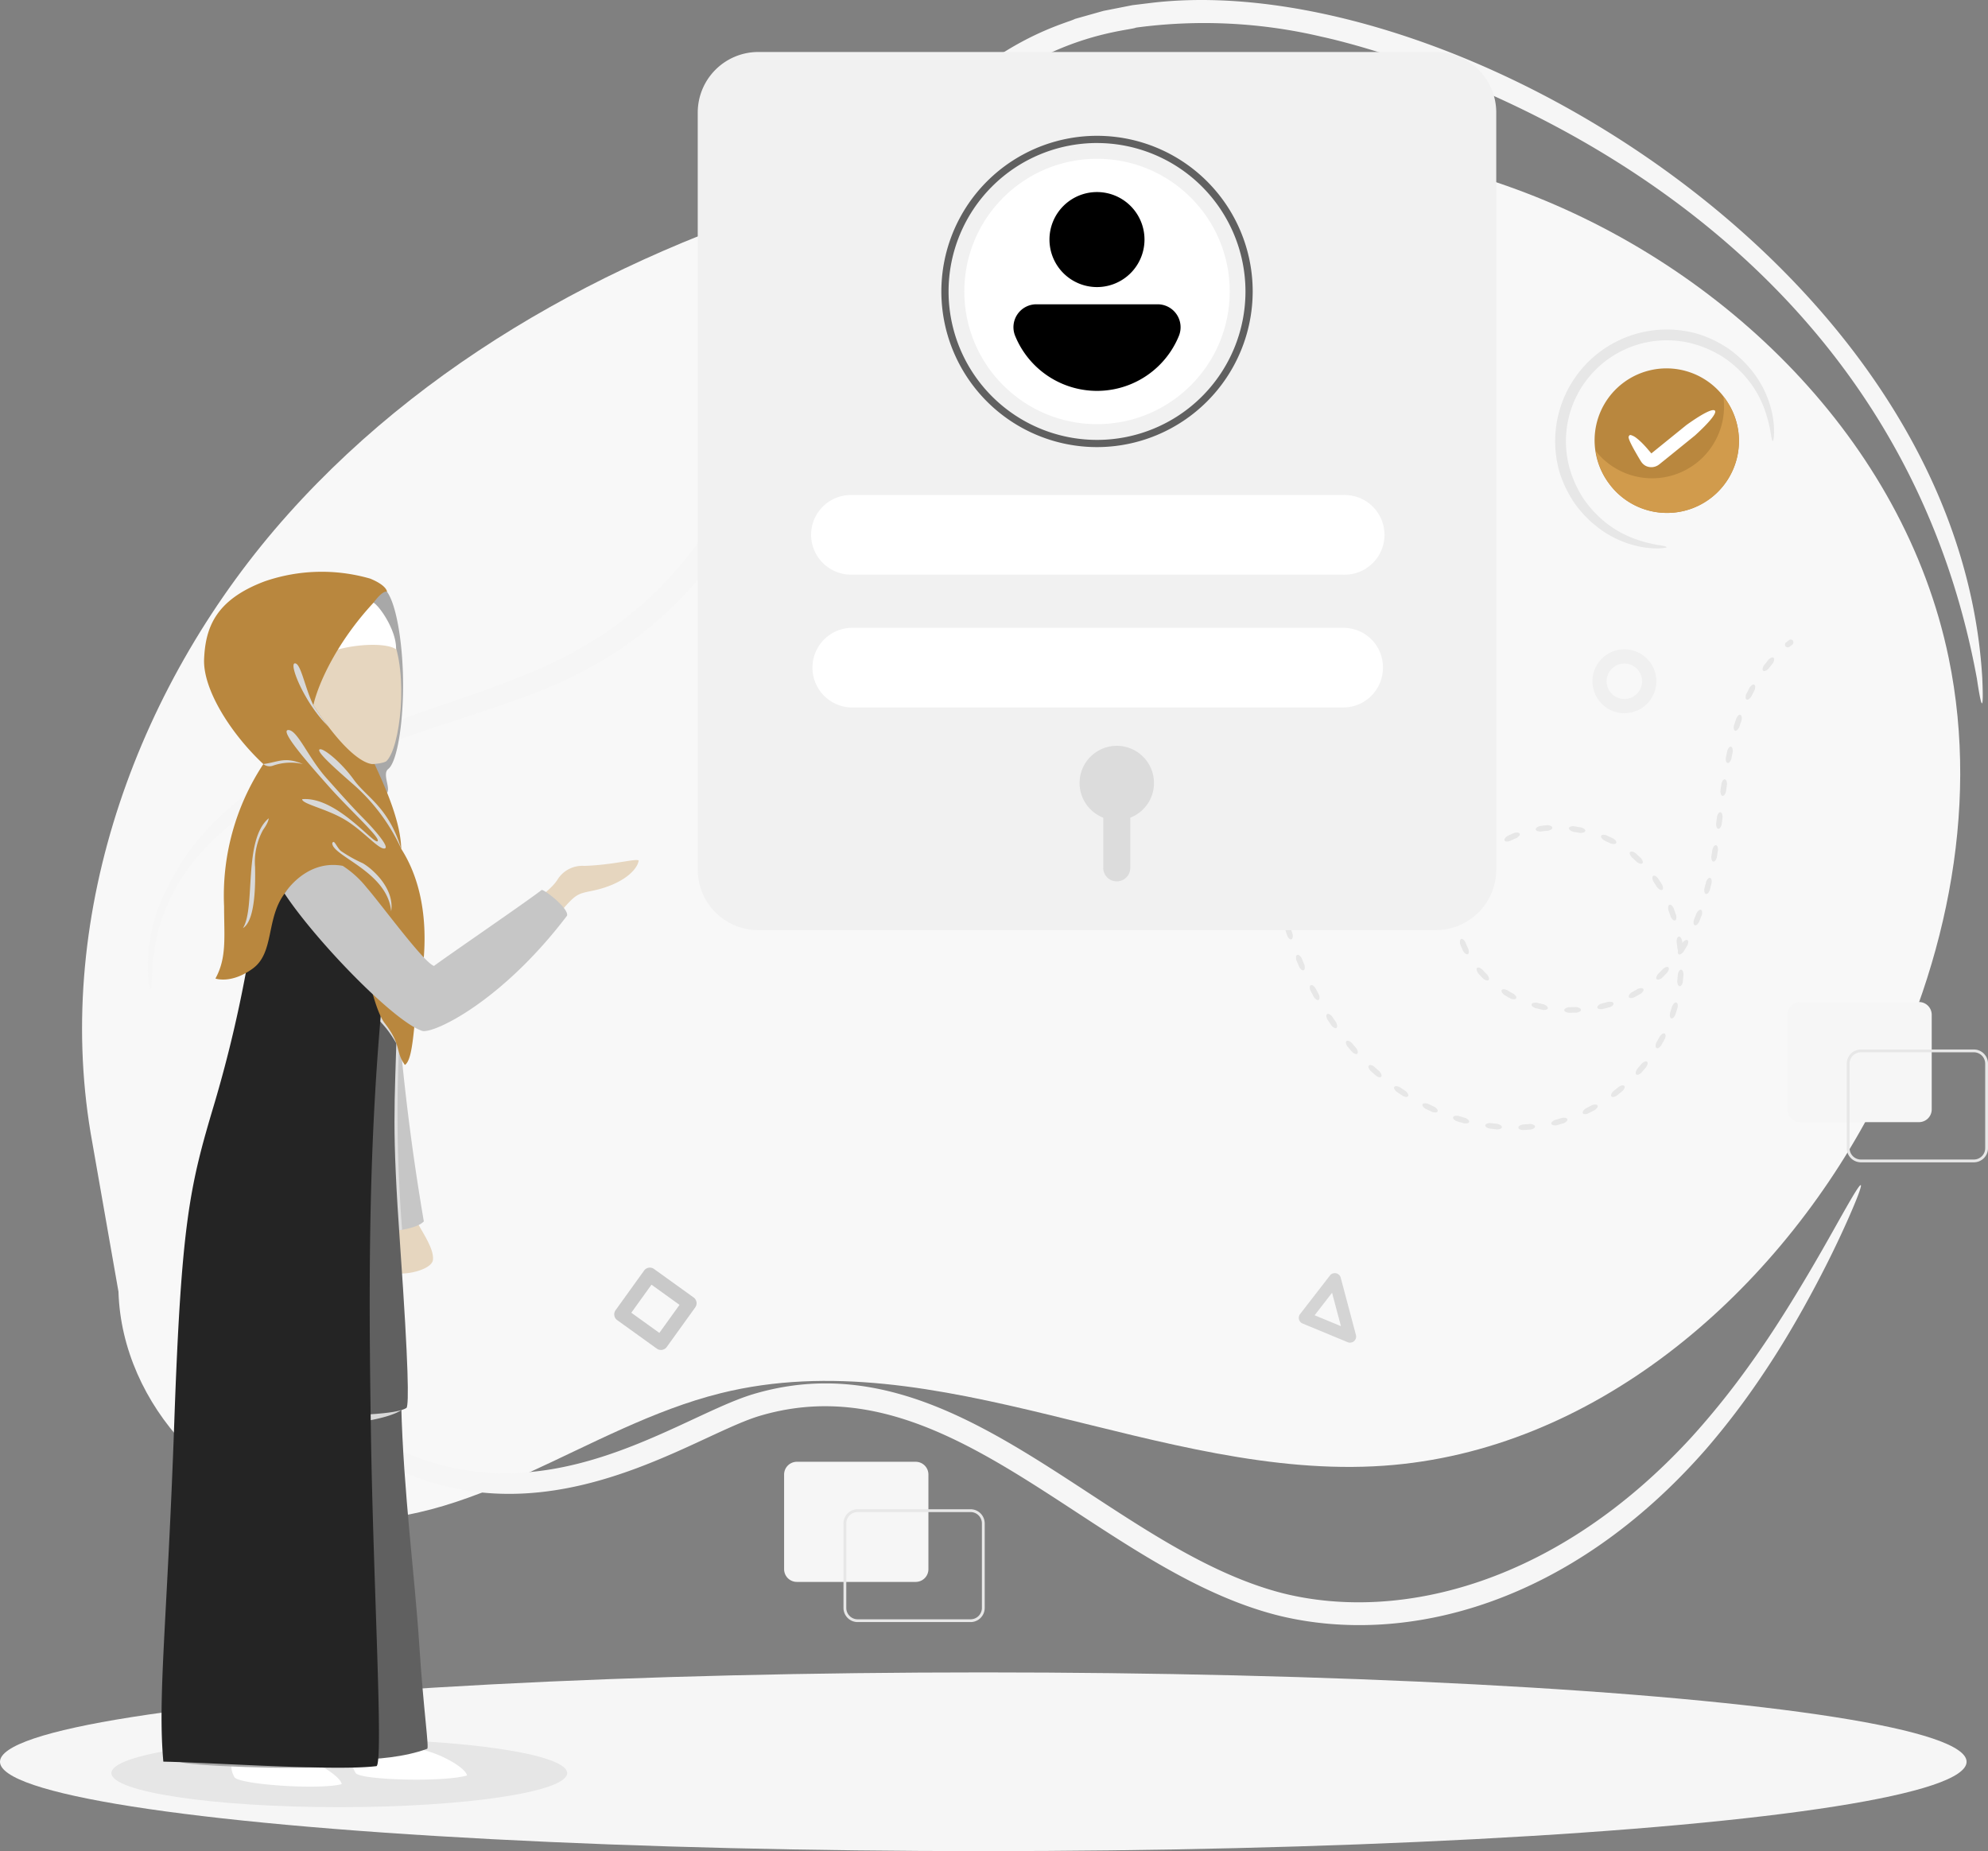 <svg xmlns="http://www.w3.org/2000/svg" width="229.446" height="213.675" viewBox="0 0 229.446 213.675">
  <rect x="0" y="0" width="229.446" height="213.675" fill="#808080" stroke="none"/>
  <g id="Group_57605" data-name="Group 57605" transform="translate(-98.875 -155.234)">
    <path id="Path_153548" data-name="Path 153548" d="M271.978,197.385c-11.369,21.2-32.008,38.843-56.007,40.52-25.823,1.807-51.442-14.608-76.564-8.366-15.43,3.833-29.086,15.983-44.915,14.5C81.455,242.813,70.3,230.915,69.915,217.82L66.7,199.493c-4.256-25.5,5.575-52.182,22.82-71.453s41.22-31.633,66.2-38.339c24.724-6.641,51.555-7.951,75.571.887s44.662,28.988,49.855,54.054C284.837,162.473,280.589,181.337,271.978,197.385Z" transform="translate(42.634 86.515)" fill="#f8f8f8"/>
    <path id="Path_153549" data-name="Path 153549" d="M77.436,173.145a19.485,19.485,0,0,1,2.113-10.232c7.937-16.687,29.2-19.107,44.06-25.918,18.331-8.5,23.142-23.606,31.327-42.108A103.038,103.038,0,0,1,163.3,79.076c9.2-13.765,20.314-16.128,21.088-16.636l3.295-.929,3.351-.66,2.255-.275c34.6-4.062,93.046,30.807,95.827,77.935q.042.975.052,1.625c.013.866-.016,1.3-.087,1.3s-.182-.418-.332-1.266q-.113-.636-.254-1.591C277.294,77.538,212.963,64.53,212.9,64.5a59.069,59.069,0,0,0-21.457-1.059c-.863.467-15.1.837-25.975,17.105a100.565,100.565,0,0,0-8.138,15.407c-8.606,19.445-13.5,34.615-32.72,43.246-14.776,6.547-46.266,10.714-46.751,33.944C77.8,174.854,77.652,174.871,77.436,173.145Zm197.659,23.909c.121.058-.311,1.292-1.363,3.682s-2.717,5.945-5.276,10.534c-1.283,2.291-2.789,4.843-4.632,7.58a88.181,88.181,0,0,1-6.6,8.685c-15.62,17.853-34.551,22.79-49.258,19.22-21.26-5.295-37.912-29.662-60-23.053-8.734,2.642-28.679,17.963-49.383,1.4-12.077-9.7-13.178-24.86-11.6-20.191a36.264,36.264,0,0,0,12.755,18.705c19.979,14.982,37.749.54,47.476-2.421,23.571-7.077,40.715,17.867,61.377,23.018,13.5,3.273,31.548-1.222,47.014-18.117a92.5,92.5,0,0,0,6.678-8.316c1.893-2.63,3.469-5.09,4.835-7.3,2.725-4.424,4.6-7.851,5.882-10.113S274.958,196.988,275.095,197.054Z" transform="translate(38.544 94.98)" fill="#f6f6f6"/>
    <path id="Path_153550" data-name="Path 153550" d="M280.523,220.31c-.13.046-.3-.077-.463-.39l-.276-.843c-.054-.349.011-.548.146-.59s.3.086.468.394l.273.832C280.72,220.06,280.659,220.262,280.523,220.31Zm1.415,3.563c-.126.056-.306-.051-.494-.351l-.345-.818c-.083-.343-.034-.547.1-.6s.31.061.5.355l.34.806C282.114,223.606,282.07,223.813,281.938,223.872Zm1.727,3.422c-.12.068-.309-.022-.524-.3l-.419-.783c-.114-.334-.084-.542.042-.605s.315.033.53.308l.412.771C283.816,227.013,283.791,227.223,283.666,227.294Zm2.059,3.233c-.112.08-.309.01-.552-.248l-.5-.737c-.148-.321-.139-.53-.02-.606s.317,0,.559.252l.488.724C285.845,230.231,285.842,230.443,285.725,230.527Zm2.407,2.981c-.1.093-.305.046-.576-.182l-.579-.675c-.184-.3-.2-.511-.089-.6s.315-.035.584.186l.567.661C288.217,233.2,288.238,233.411,288.132,233.508Zm2.759,2.656c-.089.105-.3.085-.595-.107l-.662-.6c-.221-.276-.263-.481-.165-.583s.309-.074.6.111l.647.583C290.934,235.847,290.983,236.054,290.89,236.164ZM294,238.409c-.072.117-.28.128-.6-.02l-.742-.495c-.259-.242-.33-.439-.247-.553s.3-.117.614.022l.724.483C293.993,238.088,294.071,238.286,294,238.409Zm3.4,1.758c-.053.127-.258.168-.6.071l-.808-.379c-.293-.2-.392-.384-.327-.509s.275-.16.611-.069l.787.37C297.35,239.85,297.457,240.033,297.4,240.167Zm3.633,1.217c-.033.134-.228.206-.581.163l-.857-.25c-.32-.153-.446-.319-.4-.453s.247-.2.593-.163l.834.243C300.934,241.078,301.068,241.243,301.034,241.383Zm3.784.607c-.01.137-.19.241-.546.257l-.889-.1c-.342-.1-.494-.24-.471-.379s.211-.239.558-.259l.863.1C304.667,241.705,304.828,241.846,304.818,241.99Zm3.826-.082c.016.136-.141.272-.488.353l-.893.061c-.354-.033-.529-.146-.532-.287s.165-.274.5-.357l.865-.06C308.443,241.656,308.627,241.765,308.644,241.908Zm3.736-.833c.044.13-.082.3-.4.452l-.862.251c-.357.026-.552-.055-.583-.193s.109-.3.426-.432l.831-.243C312.132,240.872,312.334,240.939,312.38,241.075Zm3.479-1.591c.07.119-.02.306-.305.519l-.794.414c-.338.111-.543.078-.6-.05s.042-.317.317-.528l.767-.4C315.574,239.334,315.786,239.36,315.859,239.484Zm3.1-2.252c.091.1.039.3-.2.569l-.7.561c-.31.175-.517.183-.6.069s-.021-.319.207-.58l.676-.543C318.648,237.141,318.861,237.125,318.957,237.232Zm2.616-2.8c.109.084.1.291-.088.6l-.58.684c-.271.231-.474.278-.576.181s-.081-.309.094-.609l.561-.662C321.252,234.4,321.458,234.341,321.573,234.429Zm2.033-3.248c.123.061.15.267.029.6l-.438.781c-.221.278-.411.363-.531.288s-.139-.288-.025-.616l.423-.756C323.285,231.211,323.476,231.117,323.606,231.181Zm1.345-3.582c.133.034.2.23.149.582l-.271.854c-.161.317-.33.438-.462.388s-.194-.255-.148-.6l.262-.824C324.643,227.694,324.811,227.562,324.951,227.6Zm.557-3.789c.138,0,.246.181.271.537l-.081.894c-.089.345-.228.5-.367.478s-.244-.208-.273-.553l.078-.861C325.227,223.969,325.363,223.8,325.508,223.809Zm-.267-3.82c.135-.024.279.125.379.467l.11.89c-.014.356-.117.536-.257.546s-.282-.151-.384-.482l-.106-.858C325,220.205,325.1,220.015,325.24,219.989Zm-1.077-3.674c.127-.054.3.061.471.374l.3.846c.063.351,0,.549-.134.588s-.308-.087-.479-.388l-.288-.815C323.976,216.578,324.03,216.371,324.164,216.315Zm-1.887-3.333c.11-.082.3-.011.544.253l.49.755c.144.327.13.533.007.6s-.321-.014-.557-.266l-.47-.724C322.156,213.283,322.161,213.068,322.276,212.982Zm-2.668-2.744c.082-.107.3-.1.605.086l.662.613c.221.282.259.487.157.585s-.313.066-.6-.119l-.632-.585C319.583,210.548,319.518,210.355,319.609,210.238Zm-3.332-1.876c.049-.128.251-.17.6-.072l.816.385c.295.2.391.385.321.508s-.282.156-.615.066l-.778-.367C316.334,208.682,316.225,208.5,316.277,208.362Zm-3.721-.89c.013-.137.2-.232.554-.23l.888.15c.339.115.48.265.447.4s-.229.226-.574.23l-.849-.143C312.7,207.764,312.542,207.615,312.556,207.472Zm-3.821.153c-.025-.134.122-.292.466-.4q.447-.065.9-.1c.359.03.537.151.542.291s-.16.266-.492.352q-.429.033-.854.095C308.95,207.852,308.762,207.768,308.735,207.625Zm-3.6,1.28c-.067-.119.023-.316.317-.527q.406-.2.826-.371c.352-.08.559-.017.605.116s-.074.3-.364.482q-.4.16-.781.351C305.414,209.051,305.209,209.031,305.138,208.9Zm-2.959,2.41c-.1-.089-.088-.3.116-.6q.312-.33.65-.633c.3-.2.521-.206.609-.1s.032.308-.178.576q-.318.286-.612.6C302.489,211.356,302.29,211.409,302.179,211.314Zm-1.928,3.292c-.129-.045-.192-.253-.107-.606q.175-.42.386-.823c.217-.29.417-.375.537-.3s.137.278.034.6q-.2.379-.363.772C300.555,214.535,300.388,214.655,300.251,214.607Zm-.5,3.772c-.134.013-.28-.149-.35-.509a8.827,8.827,0,0,1,.022-.914c.085-.355.238-.51.376-.49s.233.2.267.54a8.151,8.151,0,0,0-.02.847C300,218.186,299.9,218.365,299.75,218.379Zm1.149,3.631c-.119.066-.316-.023-.526-.319q-.2-.408-.364-.834c-.074-.356,0-.562.129-.6s.3.083.473.373q.152.4.341.781C301.045,221.734,301.026,221.939,300.9,222.01Zm2.392,2.977c-.091.1-.306.08-.6-.128q-.323-.316-.622-.656c-.192-.306-.2-.521-.093-.609s.308-.03.576.182q.284.322.591.623C303.341,224.678,303.388,224.879,303.291,224.987Zm3.183,2.12c-.059.124-.266.158-.61.047-.273-.128-.523-.3-.783-.45-.275-.233-.354-.426-.276-.543s.291-.13.611-.007c.248.144.484.308.745.429C306.435,226.79,306.535,226.977,306.474,227.107Zm3.646,1.15c-.023.136-.213.217-.57.19l-.875-.212c-.329-.139-.46-.3-.418-.433s.244-.21.589-.188l.837.2C310,227.955,310.144,228.115,310.12,228.257Zm3.823.184c.011.137-.153.264-.505.326l-.9.013c-.353-.053-.52-.174-.513-.315s.183-.264.523-.329l.864-.012C313.753,228.179,313.932,228.3,313.943,228.441Zm3.759-.749c.044.13-.085.293-.412.438l-.871.229c-.356.035-.548-.043-.575-.182s.114-.3.428-.446l.835-.22C317.454,227.483,317.657,227.555,317.7,227.692Zm3.45-1.651c.075.115-.007.3-.287.526l-.785.44c-.335.122-.54.094-.6-.033s.035-.32.3-.539l.75-.421C320.859,225.9,321.073,225.92,321.152,226.041Zm2.888-2.5c.1.091.076.3-.129.592l-.628.644c-.3.2-.512.219-.6.113s-.046-.312.163-.583l.6-.618C323.723,223.483,323.932,223.441,324.04,223.536Z" transform="translate(-32.606 43.354)" fill="#e7e7e7"/>
    <path id="Path_153551" data-name="Path 153551" d="M350.825,208.787c.12.066.138.273,0,.6l-.473.761c-.234.268-.427.344-.543.263s-.125-.294,0-.617l.457-.735C350.5,208.8,350.7,208.717,350.825,208.787Zm1.558-3.5c.13.046.183.248.107.595l-.329.829c-.182.3-.359.414-.488.357s-.177-.265-.106-.606l.321-.808C352.07,205.357,352.247,205.239,352.383,205.287Zm1.053-3.688c.134.03.213.225.182.577l-.219.862c-.141.324-.3.457-.439.419s-.21-.237-.184-.585l.215-.847C353.136,201.706,353.3,201.567,353.437,201.6Zm.689-3.771c.136.02.231.208.231.561l-.143.874c-.113.334-.263.482-.4.456s-.23-.215-.234-.566l.142-.865C353.836,197.957,353.983,197.806,354.126,197.827Zm.51-3.8c.136.017.238.2.25.555l-.112.876c-.1.337-.246.491-.386.472s-.238-.2-.254-.556l.112-.874C354.351,194.161,354.492,194.006,354.636,194.024Zm.516-3.8c.136.021.235.209.242.56l-.124.87c-.105.334-.252.487-.392.469s-.235-.2-.246-.557l.125-.876C354.865,190.352,355.009,190.2,355.152,190.222Zm.705-3.768c.134.031.221.226.207.575l-.177.857c-.126.326-.282.47-.421.445s-.223-.216-.211-.569l.18-.869C355.564,186.563,355.716,186.422,355.857,186.454Zm1.084-3.675c.129.048.192.253.139.6l-.273.827c-.162.308-.334.435-.47.4s-.2-.237-.145-.588l.279-.846C356.638,182.851,356.806,182.729,356.941,182.779Zm1.6-3.478c.119.068.15.282.044.612l-.4.772c-.207.278-.4.378-.526.319s-.159-.263-.053-.6l.408-.8C358.237,179.323,358.421,179.23,358.546,179.3Zm2.235-3.1c.1.093.087.309-.082.61l-.541.671c-.258.229-.466.288-.581.206s-.1-.287.069-.6l.563-.7C360.476,176.153,360.674,176.1,360.781,176.2Zm2.222-1.99a.363.363,0,0,1-.036.433l-.379.3a.364.364,0,0,1-.431-.073.334.334,0,0,1,.025-.428l.4-.31A.334.334,0,0,1,363,174.207Z" transform="translate(-57.196 54.967)" fill="#e7e7e7"/>
    <g id="Group_57562" data-name="Group 57562" transform="translate(98.875 348.279)">
      <ellipse id="Ellipse_422" data-name="Ellipse 422" cx="113.487" cy="10.315" rx="113.487" ry="10.315" transform="translate(0 0)" fill="#f6f6f6"/>
    </g>
    <g id="Group_57564" data-name="Group 57564" transform="translate(179.408 161.234)">
      <path id="Path_153557" data-name="Path 153557" d="M267.45,76.5v87.385a6.99,6.99,0,0,1-6.991,6.991h-78.17a6.991,6.991,0,0,1-7-6.991V76.5a6.991,6.991,0,0,1,7-6.991h78.17A6.99,6.99,0,0,1,267.45,76.5Z" transform="translate(-175.292 -69.508)" fill="#f1f1f1"/>
      <path id="Path_153558" data-name="Path 153558" d="M251.833,197.3a4.285,4.285,0,0,1-2.737,4v5.8a1.532,1.532,0,0,1-.46,1.1,1.559,1.559,0,0,1-2.659-1.1v-5.8a4.294,4.294,0,1,1,5.856-4Z" transform="translate(-199.178 -112.917)" fill="#dcdcdc"/>
      <path id="Path_153559" data-name="Path 153559" d="M261.463,168.291a4.59,4.59,0,0,1-4.6,4.6h-56.81a4.6,4.6,0,0,1,0-9.194h56.81A4.555,4.555,0,0,1,261.463,168.291Zm-66-15.323a4.589,4.589,0,0,1,4.6-4.6h56.81a4.6,4.6,0,1,1,0,9.194h-56.81A4.624,4.624,0,0,1,195.46,152.968Z" transform="translate(-182.381 -97.228)" fill="#fff"/>
      <g id="Group_57563" data-name="Group 57563" transform="translate(28.114 9.678)">
        <path id="Path_153560" data-name="Path 153560" d="M236.611,120.363A17.966,17.966,0,1,1,254.577,102.4,17.986,17.986,0,0,1,236.611,120.363Zm0-35.1A17.134,17.134,0,1,0,253.744,102.4,17.153,17.153,0,0,0,236.611,85.264Z" transform="translate(-218.644 -84.432)" fill="#606060"/>
        <ellipse id="Ellipse_423" data-name="Ellipse 423" cx="15.317" cy="15.317" rx="15.317" ry="15.317" transform="translate(2.649 2.649)" fill="#fff"/>
        <path id="Path_153561" data-name="Path 153561" d="M235.63,99.921a5.484,5.484,0,1,1,5.488,5.488A5.486,5.486,0,0,1,235.63,99.921Zm14.943,11.109a10.207,10.207,0,0,1-18.909,0,2.646,2.646,0,0,1,2.453-3.634h13.995A2.65,2.65,0,0,1,250.573,111.03Z" transform="translate(-223.152 -87.95)"/>
      </g>
    </g>
    <g id="Group_57597" data-name="Group 57597" transform="translate(278.368 193.272)">
      <path id="Path_153627" data-name="Path 153627" d="M353,131.778c-.066,0-.148-.322-.241-.953a15.619,15.619,0,0,0-.722-2.752,11.9,11.9,0,0,0-2.43-3.983,12.649,12.649,0,0,0-2.294-1.973,13.019,13.019,0,0,0-3.154-1.46,11.646,11.646,0,0,0-14.524,14.536,13.029,13.029,0,0,0,1.462,3.15,12.631,12.631,0,0,0,1.972,2.291,11.9,11.9,0,0,0,3.981,2.429,15.688,15.688,0,0,0,2.751.724c.631.094.953.177.953.245s-.322.118-.984.146a10.6,10.6,0,0,1-2.951-.41,11.716,11.716,0,0,1-4.427-2.355,13.105,13.105,0,0,1-2.245-2.423,13.752,13.752,0,0,1-1.7-3.431,12.892,12.892,0,0,1,16.079-16.092,13.734,13.734,0,0,1,3.436,1.7,13.107,13.107,0,0,1,2.426,2.246,11.707,11.707,0,0,1,2.357,4.429,10.552,10.552,0,0,1,.409,2.952C353.126,131.456,353.075,131.778,353,131.778Z" transform="translate(-327.891 -118.911)" fill="#e7e7e7"/>
      <path id="Path_153628" data-name="Path 153628" d="M351.6,134.259a8.3,8.3,0,0,1-14.637,5.355c-.077-.089-.149-.183-.222-.277a8.3,8.3,0,1,1,13.189-10.075c.124.166.243.332.349.507A8.24,8.24,0,0,1,351.6,134.259Z" transform="translate(-330.389 -121.387)" fill="#b9873e"/>
      <path id="Path_153629" data-name="Path 153629" d="M351.639,135.963A8.3,8.3,0,0,1,337,141.318c-.077-.089-.149-.183-.221-.277a8.23,8.23,0,0,1-1.657-3.919c.051.068.107.136.162.2a8.3,8.3,0,0,0,14.637-5.355,8.032,8.032,0,0,0-.081-1.163c.047.055.085.106.128.162.124.166.243.332.349.507A8.239,8.239,0,0,1,351.639,135.963Z" transform="translate(-330.433 -123.091)" fill="#d19b4c"/>
      <path id="Path_153630" data-name="Path 153630" d="M350.914,133.322c.209.258-.526,1.24-2.309,2.862l-2.375,1.924-1.188.962-.3.24-.148.12-.127.1a1.481,1.481,0,0,1-.156.106,1.45,1.45,0,0,1-1.422.034,1.472,1.472,0,0,1-.487-.458l-.084-.132-.051-.084-.1-.165-.186-.315-.326-.568c-.2-.351-.352-.648-.467-.888a3.239,3.239,0,0,1-.219-.545.5.5,0,0,0-.037-.139c-.008-.017.016-.026.029-.061a.79.79,0,0,1,.077-.152.243.243,0,0,1,.226-.012,1.95,1.95,0,0,1,.608.341,7.158,7.158,0,0,1,.78.713q.217.225.456.5l.467.546a.028.028,0,0,0,.018-.014l4.03-3.264C349.586,133.572,350.694,133.051,350.914,133.322Z" transform="translate(-332.475 -123.952)" fill="#fff"/>
    </g>
    <g id="Group_57598" data-name="Group 57598" transform="translate(282.669 230.188)">
      <path id="Path_153631" data-name="Path 153631" d="M335.44,177.085a3.687,3.687,0,1,1,.331,5.2A3.691,3.691,0,0,1,335.44,177.085Zm4.3,3.788a2.046,2.046,0,1,0-2.887.184A2.048,2.048,0,0,0,339.744,180.873Z" transform="translate(-334.523 -175.836)" fill="#f0f0f0"/>
    </g>
    <g id="Group_57599" data-name="Group 57599" transform="translate(169.769 301.56)" opacity="0.5">
      <path id="Path_153632" data-name="Path 153632" d="M164.405,285.9a.818.818,0,0,1,.611.144l4.571,3.289a.821.821,0,0,1,.187,1.146l-3.289,4.571a.821.821,0,0,1-1.146.187l-4.571-3.289a.821.821,0,0,1-.187-1.146l3.289-4.571A.818.818,0,0,1,164.405,285.9Zm3.557,4.286-3.238-2.33-2.33,3.238,3.238,2.33Z" transform="translate(-160.427 -285.893)" fill="#999"/>
    </g>
    <g id="Group_57600" data-name="Group 57600" transform="translate(248.774 302.191)" opacity="0.5">
      <path id="Path_153633" data-name="Path 153633" d="M286.231,286.89a.706.706,0,0,1,.863.5l1.759,6.616a.706.706,0,0,1-.952.833l-5.21-2.158a.706.706,0,0,1-.288-1.084l3.451-4.458A.705.705,0,0,1,286.231,286.89Zm.891,6.1-1.026-3.858-2.012,2.6Z" transform="translate(-282.255 -286.867)" fill="#b0b0b0"/>
    </g>
    <g id="Group_57601" data-name="Group 57601" transform="translate(305.17 270.896)">
      <path id="Path_153634" data-name="Path 153634" d="M385.875,240.078v10.927a1.471,1.471,0,0,1-1.47,1.47H370.69a1.471,1.471,0,0,1-1.47-1.47V240.078a1.471,1.471,0,0,1,1.47-1.47H384.4A1.471,1.471,0,0,1,385.875,240.078Z" transform="translate(-369.22 -238.608)" fill="#f6f6f6"/>
      <path id="Path_153635" data-name="Path 153635" d="M394.452,260.082h-13.03a1.637,1.637,0,0,1-1.638-1.632v-9.761a1.637,1.637,0,0,1,1.638-1.632h13.03a1.634,1.634,0,0,1,1.632,1.632v9.761A1.634,1.634,0,0,1,394.452,260.082Zm-13.03-12.7a1.312,1.312,0,0,0-1.314,1.308v9.761a1.312,1.312,0,0,0,1.314,1.308h13.03a1.309,1.309,0,0,0,1.308-1.308v-9.761a1.309,1.309,0,0,0-1.308-1.308Z" transform="translate(-372.933 -241.578)" fill="#e7e7e7"/>
    </g>
    <g id="Group_57602" data-name="Group 57602" transform="translate(189.375 323.967)">
      <path id="Path_153636" data-name="Path 153636" d="M207.316,321.916v10.927a1.471,1.471,0,0,1-1.47,1.47H192.131a1.471,1.471,0,0,1-1.47-1.47V321.916a1.471,1.471,0,0,1,1.47-1.47h13.715A1.471,1.471,0,0,1,207.316,321.916Z" transform="translate(-190.662 -320.446)" fill="#f6f6f6"/>
      <path id="Path_153637" data-name="Path 153637" d="M215.893,341.92H202.864a1.637,1.637,0,0,1-1.638-1.632v-9.761a1.637,1.637,0,0,1,1.638-1.632h13.029a1.634,1.634,0,0,1,1.632,1.632v9.761A1.634,1.634,0,0,1,215.893,341.92Zm-13.029-12.7a1.312,1.312,0,0,0-1.314,1.308v9.761a1.312,1.312,0,0,0,1.314,1.308h13.029a1.309,1.309,0,0,0,1.308-1.308v-9.761a1.309,1.309,0,0,0-1.308-1.308Z" transform="translate(-194.375 -323.416)" fill="#e7e7e7"/>
    </g>
    <g id="Group_57558" data-name="Group 57558" transform="translate(111.732 221.231)">
      <ellipse id="Ellipse_421" data-name="Ellipse 421" cx="26.3" cy="3.936" rx="26.3" ry="3.936" transform="translate(0 134.734)" fill="#e6e6e6" style="mix-blend-mode: multiply;isolation: isolate"/>
      <path id="Path_153524" data-name="Path 153524" d="M562.672,1832.07c2.536.416,5.571,2.2,5.695,3.076-2.618.79-12.092.543-12.816-.25a2.5,2.5,0,0,1-.349-2.12A45.962,45.962,0,0,1,562.672,1832.07Zm-14.326.765c2.516.523,5.472,2.438,5.56,3.315-2.649.678-11.658.047-12.348-.776a2.5,2.5,0,0,1-.26-2.132A42.438,42.438,0,0,1,548.346,1832.835Z" transform="translate(-527.329 -1696.202)" fill="#fff"/>
      <path id="Path_153525" data-name="Path 153525" d="M665.438,1318.431c.249,9.893,1.58,19.873,2.078,27.6s1.164,11.972.914,12.055c-5.155,1.912-13.024,1.081-13.024,1.081-.526-7.482-.776-20.119-.776-20.617.581-9.478.748-14.881,2.909-18.124S665.438,1318.431,665.438,1318.431Z" transform="translate(-631.986 -1222.219)" fill="#606060"/>
      <path id="Path_153526" data-name="Path 153526" d="M655.38,1327.576c.4-.9.806-1.52,1.272-1.692,1.372-.507,4.718,3.735,4.718,3.735a10.678,10.678,0,0,1-2.6.538c.04,8.875.029,13.542.016,15.376-1.614-.047-2.69-.16-2.69-.16C655.717,1339.954,655.481,1331.834,655.38,1327.576Zm10.766-22.379c-1.761,1.142-6.251,1.557-6.251,1.557-.416-1.746-3.742-3.241,0-3.493A9.236,9.236,0,0,1,666.146,1305.2Z" transform="translate(-632.678 -1208.425)" fill="#d8d8d8" style="mix-blend-mode: multiply;isolation: isolate"/>
      <path id="Path_153527" data-name="Path 153527" d="M482.742,1597.125v18.206c-4.323.5-16.877-.056-17.622-.485.332-7.246,1.5-16.89,1.579-18.636C468.775,1594.049,482.742,1594.8,482.742,1597.125Z" transform="translate(-457.187 -1477.468)" fill="#a8a8a8"/>
      <path id="Path_153528" data-name="Path 153528" d="M481.466,1599.026c-.138.349-.3.724-.466,1.08.182-1.8.316-3.14.342-3.691.751-.776,3.05-1.181,5.682-1.265a41.873,41.873,0,0,1,7.827,1.513,5.076,5.076,0,0,1,2.536,2.363C489.408,1599.572,481.551,1598.77,481.466,1599.026Z" transform="translate(-471.834 -1477.673)" fill="#d8d8d8" style="mix-blend-mode: multiply;isolation: isolate"/>
      <path id="Path_153529" data-name="Path 153529" d="M694.168,106.775a3.225,3.225,0,0,1,3.433-.166c1.143,1.58,1.863,6.288,1.857,10.853s-.723,8.836-1.708,9.6,1.2,3.41-1.251,2.912c-3.991-6.692-5.986-15.63-4.947-18.83A9,9,0,0,1,694.168,106.775Z" transform="translate(-665.791 -104.301)" fill="#a8a8a8"/>
      <path id="Path_153530" data-name="Path 153530" d="M785.379,516.026c2.19-1.941,2.872-2.418,3.415-3.26a3.361,3.361,0,0,1,3.092-1.59c3.416-.114,5.928-.881,6.283-.621-.174,1.144-1.941,2.771-5.256,3.473-2.163.458-1.941.233-5.409,4.433A18.947,18.947,0,0,0,785.379,516.026Zm-12.732,36.368c.724,1.338,1.922,3.075,1.772,4.27-.161,1.283-4.218,2.1-5.266,1.164-.724-.874-.05-4.982-.05-4.982A14.963,14.963,0,0,1,772.647,552.393Z" transform="translate(-737.31 -477.223)" fill="#e6d6bf"/>
      <path id="Path_153531" data-name="Path 153531" d="M768.653,700.26a268.3,268.3,0,0,0,3.218,26.976c-.921,1.022-4.419,1.193-4.419,1.193C766.456,719.418,768.653,700.26,768.653,700.26Z" transform="translate(-735.811 -652.252)" fill="#c6c6c6"/>
      <path id="Path_153532" data-name="Path 153532" d="M769.1,705.566c-.155-1.725-.3-3.514-.425-5.356,0,0-2.2,19.158-1.2,28.169a17.313,17.313,0,0,0,1.908-.221A170.242,170.242,0,0,1,769.1,705.566Z" transform="translate(-735.828 -652.205)" fill="#dedede" style="mix-blend-mode: multiply;isolation: isolate"/>
      <path id="Path_153533" data-name="Path 153533" d="M545.915,551.742c-.276,10.4-.616,12.018.374,26.109s.989,18.087.74,18.583c-2.12,1.559-21.449.621-21.449.621.063-5.862,5.529-61.935,5.529-61.935s13.069,8.064,14.183,11.431S545.967,549.823,545.915,551.742Z" transform="translate(-512.954 -499.931)" fill="#606060"/>
      <path id="Path_153534" data-name="Path 153534" d="M736.446,674.208c1.341,1.121,2.581,3.177,2.584,4.459a33.847,33.847,0,0,0,.341,3.579h0c-1.553-2.639-1.863-2.081-2.52-3.734a6.182,6.182,0,0,0-1.452-2.556C736.446,674.208,735.106,673.085,736.446,674.208Z" transform="translate(-706.486 -627.807)" fill="#dedede" style="mix-blend-mode: multiply;isolation: isolate"/>
      <path id="Path_153535" data-name="Path 153535" d="M463.151,535.376c-1.837,18.3-1.763,35.071-1.492,52.307s1.443,37.446.654,38.189c-4.711.594-18.671-.4-24.617-.516-.673-7.578.448-16.129,1.262-39.161s1.758-27.195,4.6-36.7a149.822,149.822,0,0,0,4.122-17.831c1.514-7.282,4.783-12.346,9.361-7.648S463.582,531.083,463.151,535.376Z" transform="translate(-431.701 -488.008)" fill="#242424"/>
      <path id="Path_153536" data-name="Path 153536" d="M665.006,168.292c1.953,4.24.981,12.969-.665,14.424-1.58.789-6.485-.042-7.649-1.206s-2.161-8.65-.415-11.476S663.841,166.875,665.006,168.292Z" transform="translate(-632.635 -160.825)" fill="#e6d6bf"/>
      <path id="Path_153537" data-name="Path 153537" d="M670.94,130.148c2.2-1.455,7.486-1.882,8.835-.921.078-1.863-1.475-4.4-2.393-5.231s-4.114-.748-5.57,1.5A6.482,6.482,0,0,0,670.94,130.148Z" transform="translate(-646.923 -120.275)" fill="#fff"/>
      <path id="Path_153538" data-name="Path 153538" d="M520.206,85.39c-4.24,4.558-6.4,9.377-6.945,11.83,4.863,7.441,7.064,6.795,7.064,6.795,1.414,3.056,3,6.715,3.08,9.79,3.659,5.737,2.743,13.051,2.077,16.212s-.574,8.064-1.659,8.729c-1.164-1.663-.336-2.245-2.329-4.822S518,118.877,516.756,117.8a4.84,4.84,0,0,0-6.817,1.164c-2.16,2.91-1.164,6.817-3.658,8.646s-4.323,1.164-4.323,1.164c1.33-2.406,1-4.821,1-8.313a27.549,27.549,0,0,1,4.531-16.442c-3.658-3.409-7-8.572-6.837-12.147s1.289-6.806,7-8.95a20.183,20.183,0,0,1,12.169-.311c1.965.81,1.941,1.517,1.941,1.517C521.219,83.953,520.206,85.39,520.206,85.39Z" transform="translate(-489.952 -81.818)" fill="#b9873e"/>
      <path id="Path_153539" data-name="Path 153539" d="M624.325,218.064c.706-.125,1.164,2.785,2.161,4.822.612.932,1.181,1.742,1.708,2.439C625.472,222.658,623.676,218.178,624.325,218.064Zm-.727,7.69c-1.06,0,2.278,3.825,4.759,6.609,2.389,2.682,6.027,5.945,5.529,6.236s-4.781-5.2-8.689-4.863c-.041.543,2.759,1.087,4.878,2.337s3.856,3.4,4.6,3.358-1.153-2.217-2.476-3.548-2.913-3.142-4.2-4.58C625.9,228.955,624.657,225.753,623.6,225.753Zm13.034,13.718a22.175,22.175,0,0,0-5.794-7.669c-1.817-1.6-3.978-3.513-3.648-3.8s2.484,1.417,3.959,3.477S635.14,234.608,636.632,239.471Z" transform="translate(-603.177 -207.484)" fill="#d8d8d8" style="mix-blend-mode: multiply;isolation: isolate"/>
      <path id="Path_153540" data-name="Path 153540" d="M560.868,362.415c1.708-.207,2.45-.9,4.572,0a6.2,6.2,0,0,0-3.493.2A1.146,1.146,0,0,1,560.868,362.415Zm.623,6.264c-2.972,2.484-1.486,10.325-2.972,12.672,1.486-.894,1.434-5.378,1.4-7.031a7.693,7.693,0,0,1,.92-4.3C561.507,369.1,561.492,368.679,561.492,368.679Zm7.335,2.882c.043,1.5,6.392,3.3,6.8,7.857.411-2.588-2.083-4.863-3.267-5.55a16.337,16.337,0,0,1-2.556-1.434C569.268,371.915,569.032,371.042,568.827,371.561Z" transform="translate(-543.337 -340.218)" fill="#d8d8d8" style="mix-blend-mode: multiply;isolation: isolate"/>
      <path id="Path_153541" data-name="Path 153541" d="M620.36,521.072c3.621,5.49,12.8,14.964,15.963,15.879,1.58.166,9.228-3.575,16.627-13.3.332-.748-2.494-2.993-2.91-2.993-1.58,1.247-11.082,7.75-12.429,8.772-1.156-.35-6.115-7.146-7.784-9.058a11.623,11.623,0,0,0-2.749-2.494C622.8,517.085,620.36,521.072,620.36,521.072Z" transform="translate(-600.376 -483.93)" fill="#c6c6c6"/>
    </g>
  </g>
</svg>
